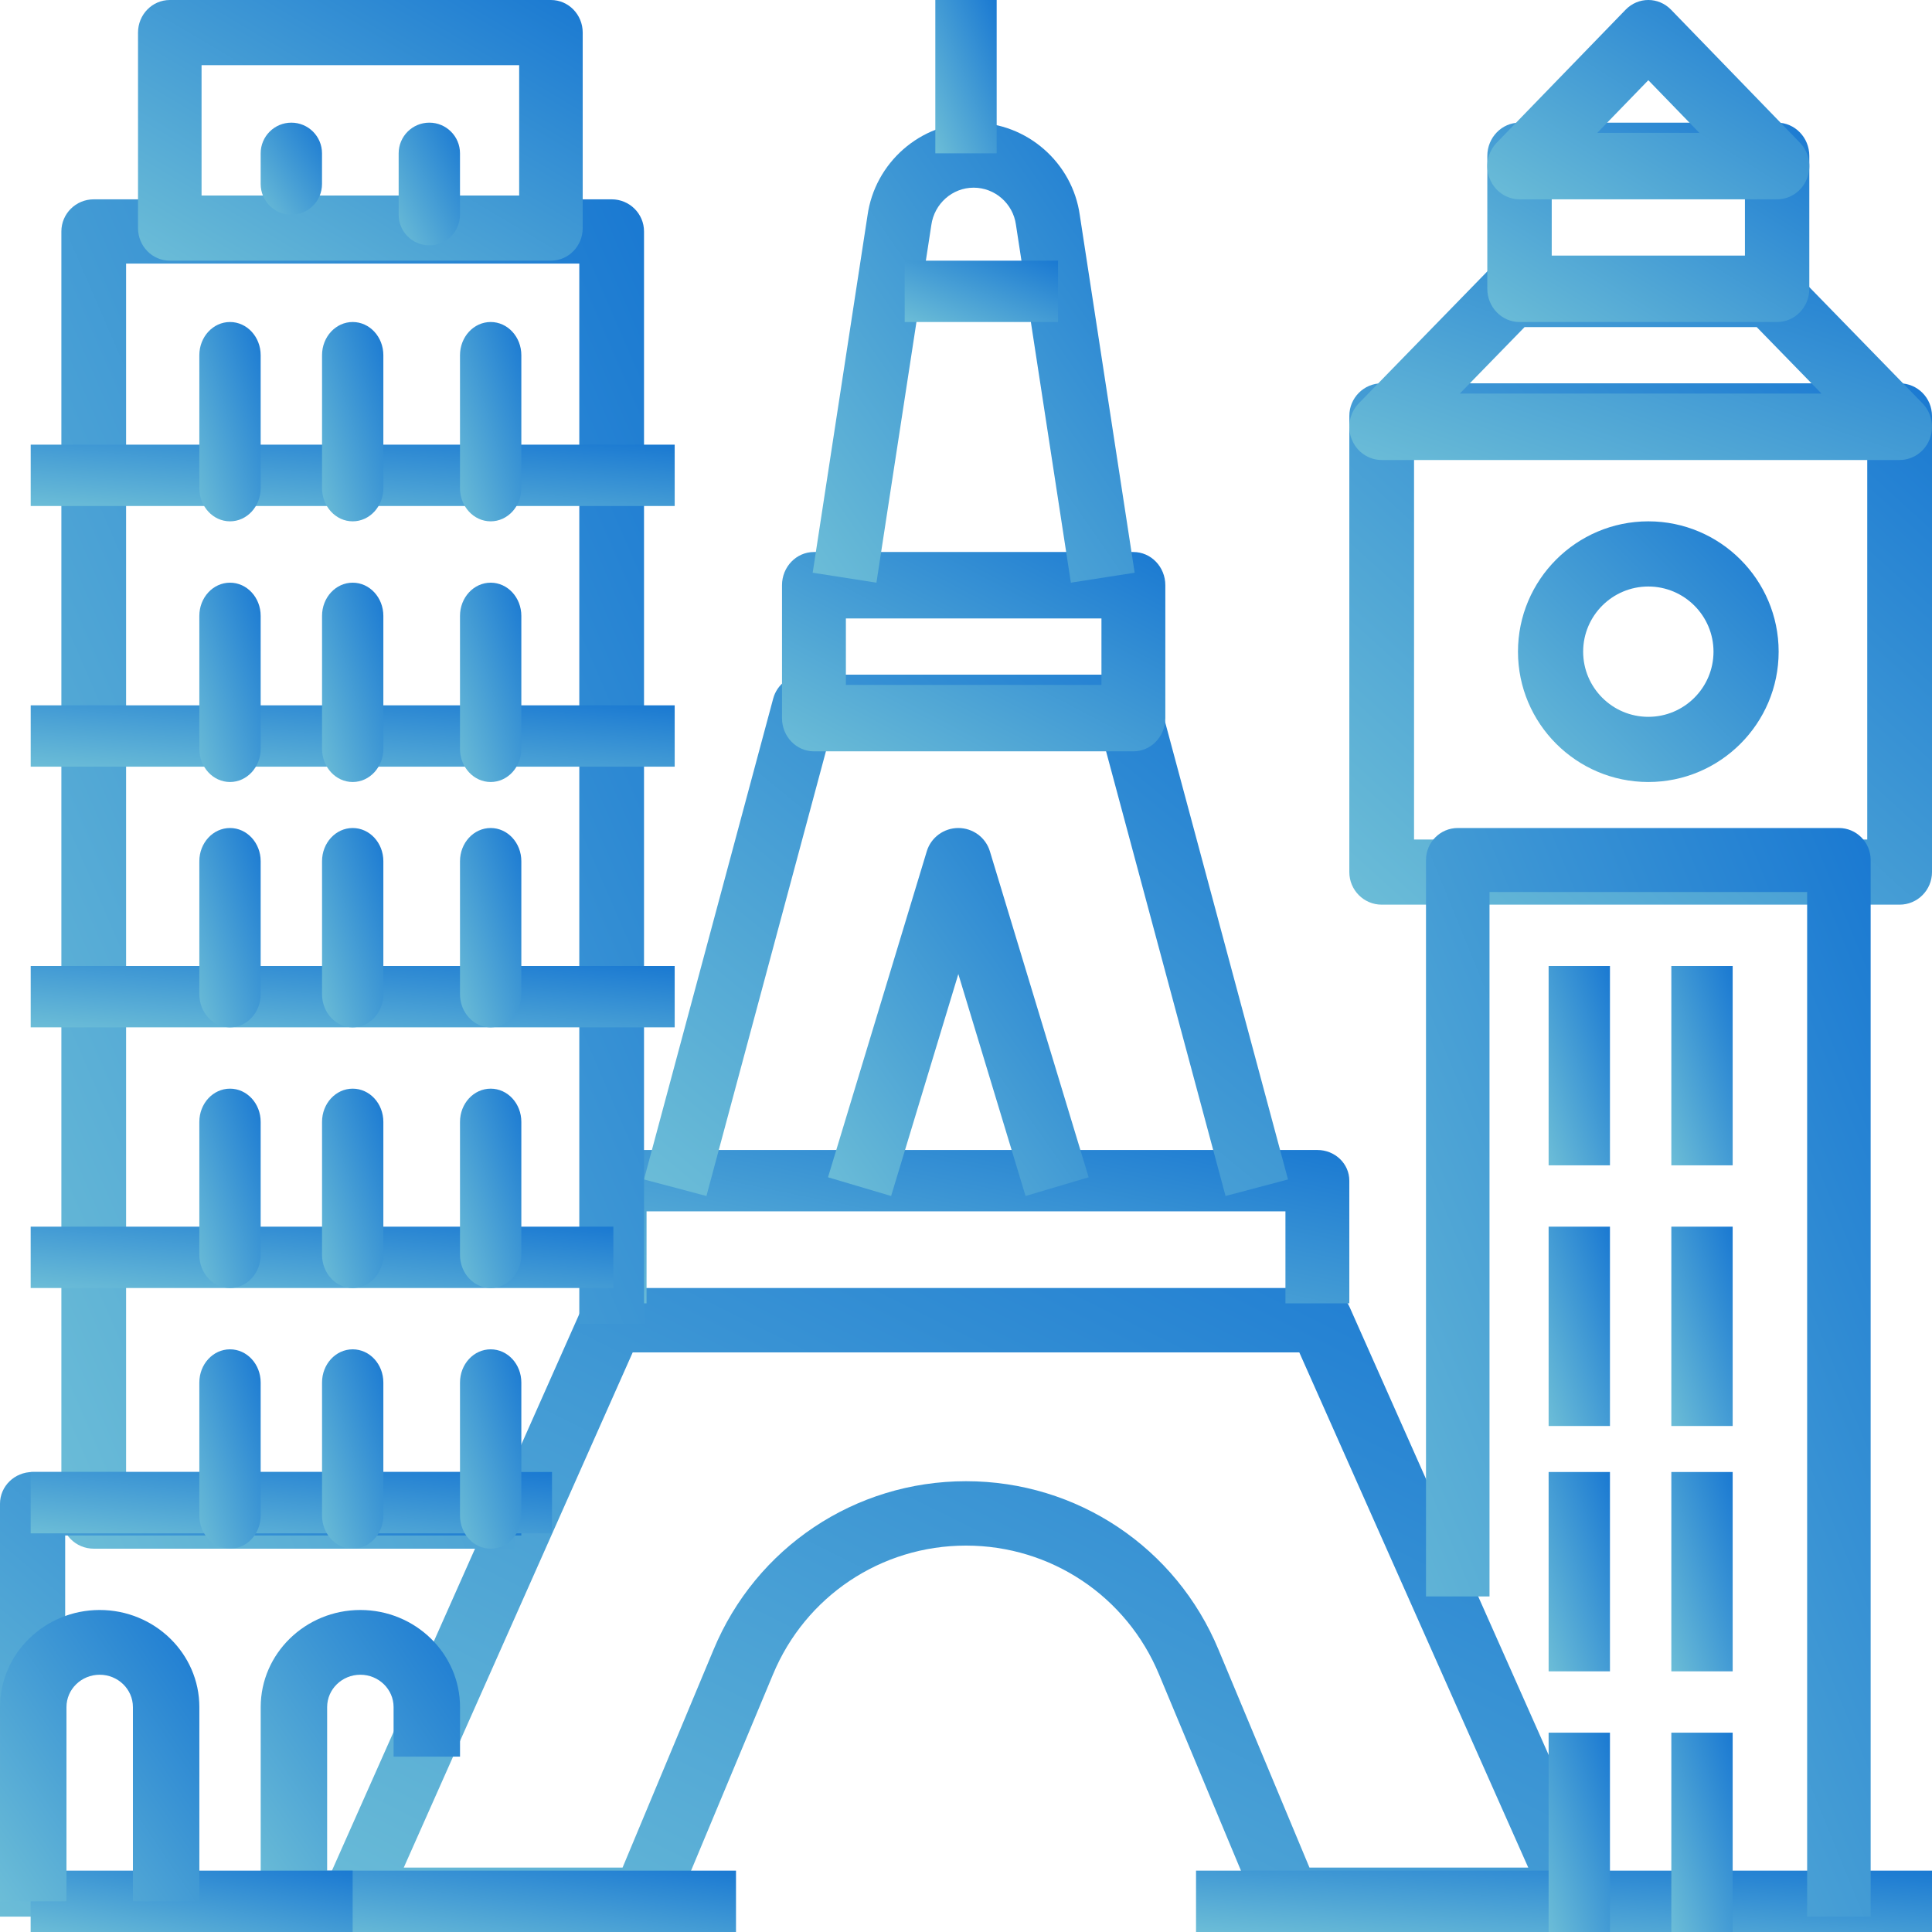 <?xml version="1.0" encoding="UTF-8"?>
<svg width="64px" height="64px" viewBox="0 0 64 64" version="1.1" xmlns="http://www.w3.org/2000/svg" xmlns:xlink="http://www.w3.org/1999/xlink">
    <!-- Generator: Sketch 48.2 (47327) - http://www.bohemiancoding.com/sketch -->
    <title>about/landmark</title>
    <desc>Created with Sketch.</desc>
    <defs>
        <linearGradient x1="0%" y1="0%" x2="102%" y2="101%" id="linearGradient-1">
            <stop stop-color="#1A79D2" offset="0%"></stop>
            <stop stop-color="#6DBED7" offset="100%"></stop>
        </linearGradient>
    </defs>
    <g id="Symbols" stroke="none" stroke-width="1" fill="none" fill-rule="evenodd">
        <g id="about/landmark" fill="url(#linearGradient-1)" fill-rule="nonzero">
            <path d="M53.241,62.5 L44.708,43.3 C44.536,42.914 44.155,42.667 43.733,42.667 L20.266,42.667 C19.845,42.667 19.463,42.914 19.292,43.3 L10.759,62.5 C10.612,62.83 10.643,63.212 10.839,63.515 C11.035,63.818 11.372,64 11.733,64 L21.333,64 C21.763,64 22.152,63.742 22.317,63.344 L25.604,55.47 C26.68,52.876 29.189,51.2 31.997,51.2 C32.001,51.199 32.001,51.199 32.003,51.2 C34.81,51.2 37.319,52.876 38.396,55.472 L41.682,63.344 C41.847,63.742 42.236,64 42.666,64 L52.266,64 C52.628,64 52.965,63.818 53.161,63.515 C53.357,63.212 53.388,62.831 53.241,62.5 Z M43.377,61.867 L40.365,54.653 C38.957,51.26 35.675,49.067 32.002,49.067 C31.999,49.067 31.998,49.067 31.996,49.067 C28.324,49.067 25.04,51.259 23.634,54.651 L20.622,61.867 L13.374,61.867 L20.959,44.8 L43.041,44.8 L50.625,61.867 L43.377,61.867 Z" id="Shape" transform="translate(32, 53.333) scale(-1, 1) translate(-32, -53.333) "></path>
            <path d="M43.64,38.095 L20.36,38.095 C19.776,38.095 19.302,38.549 19.302,39.111 L19.302,43.175 L21.418,43.175 L21.418,40.127 L42.582,40.127 L42.582,43.175 L44.698,43.175 L44.698,39.111 C44.698,38.549 44.225,38.095 43.64,38.095 Z" id="Shape" transform="translate(32, 40.635) scale(-1, 1) translate(-32, -40.635) "></path>
            <path d="M38.386,23.137 C38.261,22.673 37.836,22.349 37.352,22.349 L26.649,22.349 C26.164,22.349 25.74,22.673 25.614,23.137 L21.333,39.071 L23.402,39.619 L27.471,24.474 L36.529,24.474 L40.599,39.619 L42.667,39.071 L38.386,23.137 Z" id="Shape" transform="translate(32, 30.984) scale(-1, 1) translate(-32, -30.984) "></path>
            <path d="M32.791,28.199 C32.652,27.742 32.227,27.429 31.746,27.429 C31.265,27.429 30.84,27.742 30.701,28.199 L27.429,38.999 L29.519,39.619 L31.746,32.267 L33.973,39.619 L36.063,38.999 L32.791,28.199 Z" id="Shape" transform="translate(31.746, 33.524) scale(-1, 1) translate(-31.746, -33.524) "></path>
            <path d="M37.545,18.286 L26.963,18.286 C26.379,18.286 25.905,18.779 25.905,19.386 L25.905,23.788 C25.905,24.396 26.379,24.889 26.963,24.889 L37.545,24.889 C38.13,24.889 38.603,24.396 38.603,23.788 L38.603,19.386 C38.603,18.779 38.13,18.286 37.545,18.286 Z M36.487,22.688 L28.021,22.688 L28.021,20.487 L36.487,20.487 L36.487,22.688 Z" id="Shape" transform="translate(32.254, 21.587) scale(-1, 1) translate(-32.254, -21.587) "></path>
            <path d="M35.772,7.146 C35.53,5.388 34.018,4.063 32.258,4.063 C32.256,4.063 32.254,4.063 32.252,4.063 C30.491,4.063 28.979,5.388 28.738,7.129 L26.921,18.972 L29.034,19.302 L30.854,7.442 C30.95,6.743 31.551,6.217 32.254,6.217 C32.254,6.217 32.254,6.217 32.255,6.217 L32.256,6.217 C32.956,6.217 33.558,6.743 33.657,7.458 L35.475,19.302 L37.587,18.972 L35.772,7.146 Z" id="Shape" transform="translate(32.254, 11.683) scale(-1, 1) translate(-32.254, -11.683) "></path>
            <rect id="Rectangle-path" transform="translate(32, 2.54) scale(-1, 1) translate(-32, -2.54) " x="30.984" y="0" width="2.032" height="5.079"></rect>
            <rect id="Rectangle-path" transform="translate(32.508, 9.651) scale(-1, 1) translate(-32.508, -9.651) " x="29.968" y="8.635" width="5.079" height="2.032"></rect>
            <rect id="Rectangle-path" transform="translate(51.81, 62.984) scale(-1, 1) translate(-51.81, -62.984) " x="39.619" y="61.968" width="24.381" height="2.032"></rect>
            <rect id="Rectangle-path" transform="translate(17.016, 62.984) scale(-1, 1) translate(-17.016, -62.984) " x="9.651" y="61.968" width="14.73" height="2.032"></rect>
            <path d="M62.928,12.698 L45.771,12.698 C45.179,12.698 44.698,13.182 44.698,13.778 L44.698,28.889 C44.698,29.485 45.179,29.968 45.771,29.968 L62.928,29.968 C63.52,29.968 64,29.485 64,28.889 L64,13.778 C64,13.182 63.52,12.698 62.928,12.698 Z M61.856,27.81 L46.843,27.81 L46.843,14.857 L61.856,14.857 L61.856,27.81 Z" id="Shape" transform="translate(54.349, 21.333) scale(-1, 1) translate(-54.349, -21.333) "></path>
            <path d="M63.686,13.36 L59.397,8.957 C59.196,8.75 58.923,8.635 58.638,8.635 L50.06,8.635 C49.776,8.635 49.503,8.75 49.302,8.957 L45.013,13.36 C44.706,13.674 44.614,14.148 44.78,14.559 C44.946,14.97 45.338,15.238 45.771,15.238 L62.927,15.238 C63.361,15.238 63.752,14.97 63.918,14.559 C64.085,14.148 63.992,13.674 63.686,13.36 Z M48.359,13.037 L50.504,10.836 L58.195,10.836 L60.339,13.037 L48.359,13.037 Z" id="Shape" transform="translate(54.349, 11.937) scale(-1, 1) translate(-54.349, -11.937) "></path>
            <path d="M54.603,17.27 C52.222,17.27 50.286,19.206 50.286,21.587 C50.286,23.968 52.222,25.905 54.603,25.905 C56.984,25.905 58.921,23.968 58.921,21.587 C58.921,19.206 56.984,17.27 54.603,17.27 Z M54.603,23.746 C53.413,23.746 52.444,22.778 52.444,21.587 C52.444,20.397 53.413,19.429 54.603,19.429 C55.794,19.429 56.762,20.397 56.762,21.587 C56.762,22.778 55.794,23.746 54.603,23.746 Z" id="Shape" transform="translate(54.603, 21.587) scale(-1, 1) translate(-54.603, -21.587) "></path>
            <path d="M60.916,27.429 L48.29,27.429 C47.709,27.429 47.238,27.904 47.238,28.489 L47.238,63.492 L49.342,63.492 L49.342,29.55 L59.864,29.55 L59.864,52.885 L61.968,52.885 L61.968,28.489 C61.968,27.904 61.497,27.429 60.916,27.429 Z" id="Shape" transform="translate(54.603, 45.46) scale(-1, 1) translate(-54.603, -45.46) "></path>
            <path d="M58.87,4.063 L50.336,4.063 C49.748,4.063 49.27,4.557 49.27,5.164 L49.27,9.566 C49.27,10.174 49.748,10.667 50.336,10.667 L58.87,10.667 C59.459,10.667 59.937,10.174 59.937,9.566 L59.937,5.164 C59.937,4.557 59.459,4.063 58.87,4.063 Z M57.803,8.466 L51.403,8.466 L51.403,6.265 L57.803,6.265 L57.803,8.466 Z" id="Shape" transform="translate(54.603, 7.365) scale(-1, 1) translate(-54.603, -7.365) "></path>
            <path d="M59.624,4.725 L55.357,0.323 C54.94,-0.108 54.266,-0.108 53.849,0.323 L49.583,4.725 C49.277,5.039 49.186,5.513 49.351,5.924 C49.516,6.335 49.906,6.603 50.337,6.603 L58.87,6.603 C59.3,6.603 59.69,6.335 59.855,5.924 C60.021,5.513 59.929,5.039 59.624,4.725 Z M52.912,4.402 L54.603,2.657 L56.295,4.402 L52.912,4.402 Z" id="Shape" transform="translate(54.603, 3.302) scale(-1, 1) translate(-54.603, -3.302) "></path>
            <rect id="Rectangle-path" transform="translate(56.381, 35.302) scale(-1, 1) translate(-56.381, -35.302) " x="55.365" y="32" width="2.032" height="6.603"></rect>
            <rect id="Rectangle-path" transform="translate(52.317, 35.302) scale(-1, 1) translate(-52.317, -35.302) " x="51.302" y="32" width="2.032" height="6.603"></rect>
            <rect id="Rectangle-path" transform="translate(56.381, 60.698) scale(-1, 1) translate(-56.381, -60.698) " x="55.365" y="57.397" width="2.032" height="6.603"></rect>
            <rect id="Rectangle-path" transform="translate(52.317, 60.698) scale(-1, 1) translate(-52.317, -60.698) " x="51.302" y="57.397" width="2.032" height="6.603"></rect>
            <rect id="Rectangle-path" transform="translate(56.381, 52.063) scale(-1, 1) translate(-56.381, -52.063) " x="55.365" y="48.762" width="2.032" height="6.603"></rect>
            <rect id="Rectangle-path" transform="translate(52.317, 52.063) scale(-1, 1) translate(-52.317, -52.063) " x="51.302" y="48.762" width="2.032" height="6.603"></rect>
            <rect id="Rectangle-path" transform="translate(56.381, 43.937) scale(-1, 1) translate(-56.381, -43.937) " x="55.365" y="40.635" width="2.032" height="6.603"></rect>
            <rect id="Rectangle-path" transform="translate(52.317, 43.937) scale(-1, 1) translate(-52.317, -43.937) " x="51.302" y="40.635" width="2.032" height="6.603"></rect>
            <path d="M20.261,6.603 L3.104,6.603 C2.511,6.603 2.032,7.08 2.032,7.667 L2.032,43.852 L4.176,43.852 L4.176,8.732 L19.189,8.732 L19.189,49.173 L6.321,49.173 L6.321,51.302 L20.261,51.302 C20.854,51.302 21.333,50.826 21.333,50.237 L21.333,7.667 C21.333,7.08 20.854,6.603 20.261,6.603 Z" id="Shape" transform="translate(11.683, 28.952) scale(-1, 1) translate(-11.683, -28.952) "></path>
            <rect id="Rectangle-path" transform="translate(11.683, 15.746) scale(-1, 1) translate(-11.683, -15.746) " x="1.016" y="14.73" width="21.333" height="2.032"></rect>
            <path d="M11.683,10.667 C11.121,10.667 10.667,11.16 10.667,11.767 L10.667,16.169 C10.667,16.777 11.121,17.27 11.683,17.27 C12.244,17.27 12.698,16.777 12.698,16.169 L12.698,11.767 C12.699,11.16 12.244,10.667 11.683,10.667 Z" id="Shape" transform="translate(11.683, 13.968) scale(-1, 1) translate(-11.683, -13.968) "></path>
            <path d="M16.254,10.667 C15.692,10.667 15.238,11.16 15.238,11.767 L15.238,16.169 C15.238,16.777 15.692,17.27 16.254,17.27 C16.816,17.27 17.27,16.777 17.27,16.169 L17.27,11.767 C17.27,11.16 16.816,10.667 16.254,10.667 Z" id="Shape" transform="translate(16.254, 13.968) scale(-1, 1) translate(-16.254, -13.968) "></path>
            <path d="M7.619,10.667 C7.057,10.667 6.603,11.16 6.603,11.767 L6.603,16.169 C6.603,16.777 7.057,17.27 7.619,17.27 C8.181,17.27 8.635,16.777 8.635,16.169 L8.635,11.767 C8.635,11.16 8.181,10.667 7.619,10.667 Z" id="Shape" transform="translate(7.619, 13.968) scale(-1, 1) translate(-7.619, -13.968) "></path>
            <path d="M18.249,0 L5.624,0 C5.042,0 4.571,0.484 4.571,1.079 L4.571,7.556 C4.571,8.151 5.042,8.635 5.624,8.635 L18.249,8.635 C18.831,8.635 19.302,8.151 19.302,7.556 L19.302,1.079 C19.302,0.484 18.831,0 18.249,0 Z M17.197,6.476 L6.676,6.476 L6.676,2.159 L17.197,2.159 L17.197,6.476 Z" id="Shape" transform="translate(11.937, 4.317) scale(-1, 1) translate(-11.937, -4.317) "></path>
            <path d="M14.222,4.063 C13.66,4.063 13.206,4.519 13.206,5.079 L13.206,7.111 C13.206,7.672 13.66,8.127 14.222,8.127 C14.784,8.127 15.238,7.672 15.238,7.111 L15.238,5.079 C15.238,4.519 14.784,4.063 14.222,4.063 Z" id="Shape" transform="translate(14.222, 6.095) scale(-1, 1) translate(-14.222, -6.095) "></path>
            <path d="M9.651,4.063 C9.089,4.063 8.635,4.519 8.635,5.079 L8.635,6.095 C8.635,6.656 9.089,7.111 9.651,7.111 C10.213,7.111 10.667,6.656 10.667,6.095 L10.667,5.079 C10.667,4.519 10.213,4.063 9.651,4.063 Z" id="Shape" transform="translate(9.651, 5.587) scale(-1, 1) translate(-9.651, -5.587) "></path>
            <path d="M16.19,48.762 L-3.55271368e-15,48.762 L-3.55271368e-15,50.866 L15.111,50.866 L15.111,63.492 L17.27,63.492 L17.27,49.814 C17.27,49.232 16.787,48.762 16.19,48.762 Z" id="Shape" transform="translate(8.635, 56.127) scale(-1, 1) translate(-8.635, -56.127) "></path>
            <path d="M11.937,53.333 C10.116,53.333 8.635,54.777 8.635,56.55 L8.635,58.191 L10.836,58.191 L10.836,56.55 C10.836,55.958 11.329,55.478 11.937,55.478 C12.544,55.478 13.037,55.958 13.037,56.55 L13.037,62.984 L15.238,62.984 L15.238,56.55 C15.238,54.777 13.757,53.333 11.937,53.333 Z" id="Shape" transform="translate(11.937, 58.159) scale(-1, 1) translate(-11.937, -58.159) "></path>
            <rect id="Rectangle-path" transform="translate(6.349, 62.984) scale(-1, 1) translate(-6.349, -62.984) " x="1.016" y="61.968" width="10.667" height="2.032"></rect>
            <path d="M3.302,53.333 C1.481,53.333 0,54.777 0,56.55 L0,62.984 L2.201,62.984 L2.201,56.55 C2.201,55.958 2.694,55.478 3.302,55.478 C3.909,55.478 4.402,55.958 4.402,56.55 L4.402,62.984 L6.603,62.984 L6.603,56.55 C6.603,54.777 5.122,53.333 3.302,53.333 Z" id="Shape" transform="translate(3.302, 58.159) scale(-1, 1) translate(-3.302, -58.159) "></path>
            <rect id="Rectangle-path" transform="translate(11.683, 24.381) scale(-1, 1) translate(-11.683, -24.381) " x="1.016" y="23.365" width="21.333" height="2.032"></rect>
            <path d="M11.683,19.302 C11.121,19.302 10.667,19.795 10.667,20.402 L10.667,24.804 C10.667,25.412 11.121,25.905 11.683,25.905 C12.244,25.905 12.698,25.412 12.698,24.804 L12.698,20.402 C12.699,19.795 12.244,19.302 11.683,19.302 Z" id="Shape" transform="translate(11.683, 22.603) scale(-1, 1) translate(-11.683, -22.603) "></path>
            <path d="M16.254,19.302 C15.692,19.302 15.238,19.795 15.238,20.402 L15.238,24.804 C15.238,25.412 15.692,25.905 16.254,25.905 C16.816,25.905 17.27,25.412 17.27,24.804 L17.27,20.402 C17.27,19.795 16.816,19.302 16.254,19.302 Z" id="Shape" transform="translate(16.254, 22.603) scale(-1, 1) translate(-16.254, -22.603) "></path>
            <path d="M7.619,19.302 C7.057,19.302 6.603,19.795 6.603,20.402 L6.603,24.804 C6.603,25.412 7.057,25.905 7.619,25.905 C8.181,25.905 8.635,25.412 8.635,24.804 L8.635,20.402 C8.635,19.795 8.181,19.302 7.619,19.302 Z" id="Shape" transform="translate(7.619, 22.603) scale(-1, 1) translate(-7.619, -22.603) "></path>
            <rect id="Rectangle-path" transform="translate(11.683, 33.016) scale(-1, 1) translate(-11.683, -33.016) " x="1.016" y="32" width="21.333" height="2.032"></rect>
            <path d="M11.683,27.429 C11.121,27.429 10.667,27.922 10.667,28.529 L10.667,32.931 C10.667,33.54 11.121,34.032 11.683,34.032 C12.244,34.032 12.698,33.54 12.698,32.931 L12.698,28.529 C12.699,27.922 12.244,27.429 11.683,27.429 Z" id="Shape" transform="translate(11.683, 30.73) scale(-1, 1) translate(-11.683, -30.73) "></path>
            <path d="M16.254,27.429 C15.692,27.429 15.238,27.922 15.238,28.529 L15.238,32.931 C15.238,33.54 15.692,34.032 16.254,34.032 C16.816,34.032 17.27,33.54 17.27,32.931 L17.27,28.529 C17.27,27.922 16.816,27.429 16.254,27.429 Z" id="Shape" transform="translate(16.254, 30.73) scale(-1, 1) translate(-16.254, -30.73) "></path>
            <path d="M7.619,27.429 C7.057,27.429 6.603,27.922 6.603,28.529 L6.603,32.931 C6.603,33.54 7.057,34.032 7.619,34.032 C8.181,34.032 8.635,33.54 8.635,32.931 L8.635,28.529 C8.635,27.922 8.181,27.429 7.619,27.429 Z" id="Shape" transform="translate(7.619, 30.73) scale(-1, 1) translate(-7.619, -30.73) "></path>
            <rect id="Rectangle-path" transform="translate(10.667, 41.651) scale(-1, 1) translate(-10.667, -41.651) " x="1.016" y="40.635" width="19.302" height="2.032"></rect>
            <path d="M11.683,36.063 C11.121,36.063 10.667,36.555 10.667,37.164 L10.667,41.566 C10.667,42.175 11.121,42.667 11.683,42.667 C12.244,42.667 12.698,42.175 12.698,41.566 L12.698,37.164 C12.699,36.556 12.244,36.063 11.683,36.063 Z" id="Shape" transform="translate(11.683, 39.365) scale(-1, 1) translate(-11.683, -39.365) "></path>
            <path d="M16.254,36.063 C15.692,36.063 15.238,36.555 15.238,37.164 L15.238,41.566 C15.238,42.175 15.692,42.667 16.254,42.667 C16.816,42.667 17.27,42.175 17.27,41.566 L17.27,37.164 C17.27,36.556 16.816,36.063 16.254,36.063 Z" id="Shape" transform="translate(16.254, 39.365) scale(-1, 1) translate(-16.254, -39.365) "></path>
            <path d="M7.619,36.063 C7.057,36.063 6.603,36.555 6.603,37.164 L6.603,41.566 C6.603,42.175 7.057,42.667 7.619,42.667 C8.181,42.667 8.635,42.175 8.635,41.566 L8.635,37.164 C8.635,36.556 8.181,36.063 7.619,36.063 Z" id="Shape" transform="translate(7.619, 39.365) scale(-1, 1) translate(-7.619, -39.365) "></path>
            <rect id="Rectangle-path" transform="translate(9.651, 49.778) scale(-1, 1) translate(-9.651, -49.778) " x="1.016" y="48.762" width="17.27" height="2.032"></rect>
            <path d="M11.683,44.698 C11.121,44.698 10.667,45.19 10.667,45.799 L10.667,50.201 C10.667,50.81 11.121,51.302 11.683,51.302 C12.244,51.302 12.698,50.81 12.698,50.201 L12.698,45.799 C12.699,45.19 12.244,44.698 11.683,44.698 Z" id="Shape" transform="translate(11.683, 48) scale(-1, 1) translate(-11.683, -48) "></path>
            <path d="M16.254,44.698 C15.692,44.698 15.238,45.19 15.238,45.799 L15.238,50.201 C15.238,50.81 15.692,51.302 16.254,51.302 C16.816,51.302 17.27,50.81 17.27,50.201 L17.27,45.799 C17.27,45.19 16.816,44.698 16.254,44.698 Z" id="Shape" transform="translate(16.254, 48) scale(-1, 1) translate(-16.254, -48) "></path>
            <path d="M7.619,44.698 C7.057,44.698 6.603,45.19 6.603,45.799 L6.603,50.201 C6.603,50.81 7.057,51.302 7.619,51.302 C8.181,51.302 8.635,50.81 8.635,50.201 L8.635,45.799 C8.635,45.19 8.181,44.698 7.619,44.698 Z" id="Shape" transform="translate(7.619, 48) scale(-1, 1) translate(-7.619, -48) "></path>
        </g>
    </g>
</svg>